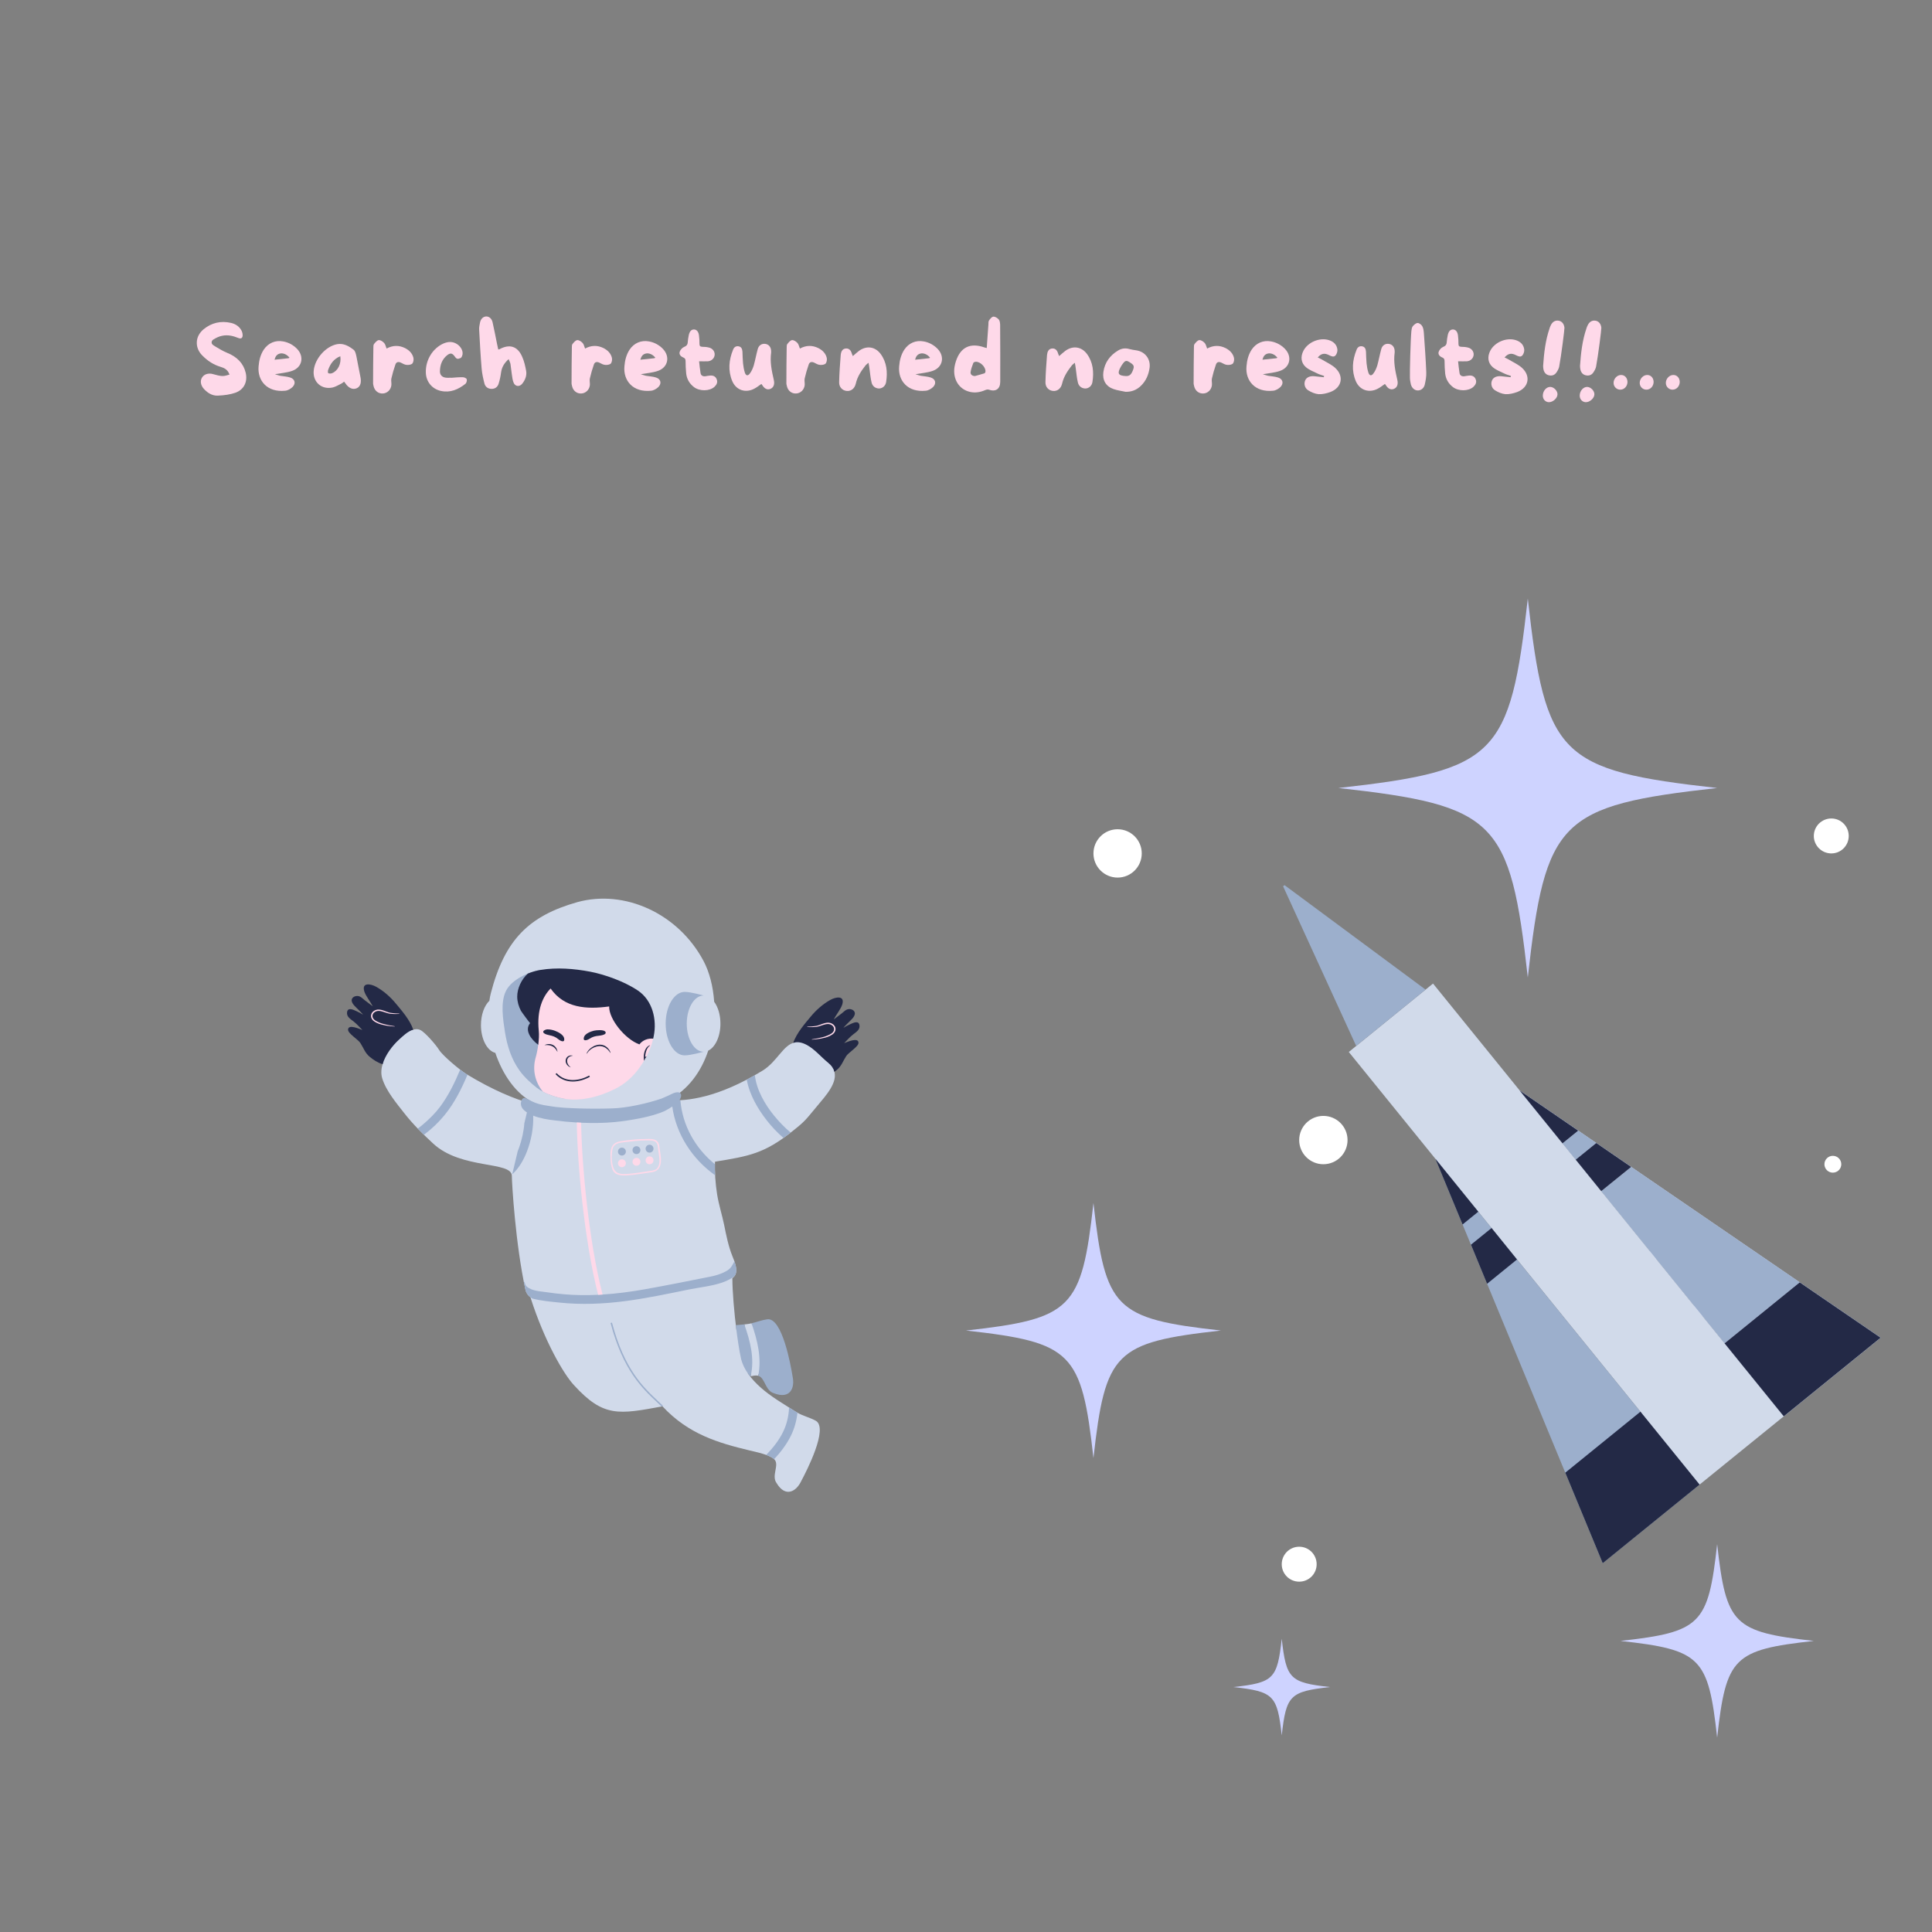 <svg xmlns="http://www.w3.org/2000/svg" width="750" viewBox="0 0 750 750" height="750" version="1.0"><rect x="0" y="0" width="750" height="750" fill="#808080" stroke="none"/><defs><clipPath id="a"><path d="M 135 348 L 333.828 348 L 333.828 580 L 135 580 Z M 135 348"/></clipPath><clipPath id="b"><path d="M 134.328 382 L 161 382 L 161 414 L 134.328 414 Z M 134.328 382"/></clipPath><clipPath id="c"><path d="M 307.652 387.078 L 333.676 387.078 L 333.676 416.09 L 307.652 416.09 Z M 307.652 387.078"/></clipPath></defs><g fill="#FED9E9"><g><g><path d="M 20.367 -9.156 C 19.492 -12.766 17.059 -15.312 12.957 -16.945 C 11.512 -17.555 10.105 -18.391 8.777 -19.188 L 7.941 -19.719 C 7.41 -20.023 7.145 -20.441 7.145 -20.898 C 7.145 -21.391 7.445 -21.809 7.98 -22.113 C 8.891 -22.645 9.992 -23.215 11.133 -23.441 C 13.602 -24.012 15.883 -23.254 17.402 -22.645 C 18.008 -22.379 18.504 -22.379 18.77 -22.57 C 19.148 -22.836 19.227 -23.406 19.188 -23.859 C 19.148 -24.508 18.961 -25.191 18.617 -25.723 C 17.781 -27.129 16.453 -28.039 14.703 -28.457 C 10.754 -29.371 7.145 -28.535 4.027 -25.988 C 2.434 -24.66 1.48 -22.91 1.406 -21.051 C 1.293 -19.188 2.051 -17.289 3.535 -15.805 C 5.66 -13.641 7.98 -12.195 10.637 -11.398 C 11.93 -11.02 13.262 -10.41 13.906 -8.816 L 14.098 -8.398 L 12.844 -8.055 C 11.324 -7.598 9.918 -7.98 8.551 -8.359 C 8.207 -8.473 7.863 -8.551 7.523 -8.625 C 7.145 -8.738 6.762 -8.777 6.422 -8.777 C 5.09 -8.777 3.988 -8.207 3.383 -7.18 C 2.621 -5.891 2.926 -4.18 4.141 -2.852 C 5.281 -1.598 7.145 -0.113 9.535 -0.227 C 12.195 -0.344 14.438 -0.684 16.301 -1.328 C 19.645 -2.469 21.238 -5.547 20.367 -9.156 Z M 20.367 -9.156" transform="translate(75 153.812)"/></g></g></g><g fill="#FED9E9"><g><g><path d="M 16.375 -18.391 C 14.895 -19.91 13.07 -20.898 10.98 -21.277 C 7.941 -21.848 5.168 -20.633 3.457 -18.086 C 2.164 -16.109 1.633 -13.906 1.445 -11.59 C 0.949 -6.043 4.789 -1.406 11.777 -2.129 C 12.766 -2.203 13.945 -2.887 14.668 -3.609 C 15.996 -5.016 15.539 -6.688 13.715 -7.258 C 12.461 -7.676 11.094 -7.715 9.801 -7.941 C 9.117 -8.094 8.473 -8.32 7.789 -8.551 C 10.145 -8.969 12.426 -9.117 14.477 -9.84 C 18.391 -11.207 19.262 -15.387 16.375 -18.391 Z M 12.996 -14.742 C 11.285 -14.551 9.535 -14.363 7.637 -14.172 C 7.941 -15.312 8.434 -16.188 9.574 -16.527 C 10.867 -16.906 12.461 -16.262 13.449 -14.934 C 13.223 -14.816 13.109 -14.742 12.996 -14.742 Z M 12.996 -14.742" transform="translate(98.936 153.812)"/></g></g></g><g fill="#FED9E9"><g><g><path d="M 19.531 -7.598 C 18.961 -10.219 18.543 -12.918 17.973 -15.578 C 17.781 -16.414 17.555 -17.516 16.945 -18.008 C 15.121 -19.414 13.109 -20.633 10.562 -20.215 C 6.117 -19.414 1.785 -14.551 1.406 -9.801 C 1.062 -5.434 4.559 -2.395 8.891 -3.418 C 10.031 -3.723 11.094 -4.371 12.16 -4.902 C 12.539 -5.09 12.844 -5.395 13.223 -5.66 C 13.414 -5.395 13.562 -5.242 13.68 -5.055 C 14.934 -3.152 16.566 -2.434 18.086 -3.078 C 19.566 -3.723 20.023 -5.32 19.531 -7.598 Z M 8.512 -8.93 C 8.094 -8.777 7.484 -8.738 7.105 -8.93 C 6.879 -9.043 6.879 -9.84 7.027 -10.219 C 7.863 -12.578 9.195 -14.477 11.742 -15.539 C 12.195 -12.613 10.828 -9.84 8.512 -8.93 Z M 8.512 -8.93" transform="translate(120.364 153.812)"/></g></g></g><g fill="#FED9E9"><g><g><path d="M 17.023 -15.086 C 16.566 -16.719 15.387 -17.859 13.867 -18.656 C 11.438 -19.871 9.043 -19.797 6.648 -18.504 C 6.309 -19.301 6.191 -20.137 5.699 -20.668 C 5.168 -21.238 4.293 -21.848 3.609 -21.77 C 2.965 -21.734 2.281 -20.898 1.785 -20.289 C 1.52 -19.984 1.52 -19.379 1.52 -18.922 C 1.445 -14.398 1.406 -9.84 1.406 -5.32 C 1.367 -4.863 1.48 -4.371 1.598 -3.914 C 2.016 -2.09 3.457 -0.949 5.242 -1.062 C 6.953 -1.18 8.32 -2.508 8.512 -4.332 C 8.586 -5.207 8.32 -6.117 8.512 -6.914 C 8.93 -8.738 9.461 -10.562 10.07 -12.309 C 10.41 -13.297 11.207 -13.488 12.195 -13.031 C 12.918 -12.652 13.68 -12.195 14.477 -12.16 C 15.199 -12.082 16.262 -12.234 16.68 -12.727 C 17.098 -13.262 17.25 -14.363 17.023 -15.086 Z M 17.023 -15.086" transform="translate(143.425 153.812)"/></g></g></g><g fill="#FED9E9"><g><g><path d="M 11.246 -7.18 C 10.488 -7.18 9.766 -7.105 9.043 -7.219 C 7.676 -7.41 6.84 -8.32 6.879 -9.688 C 6.914 -12.16 7.715 -14.363 9.727 -15.957 C 11.172 -17.059 11.855 -16.566 12.879 -15.086 C 13.145 -14.703 13.715 -14.324 14.324 -14.629 C 14.668 -14.816 15.047 -14.59 15.465 -15.578 C 16.188 -17.211 15.086 -19.262 13.488 -20.25 C 11.816 -21.316 10.07 -21.238 8.281 -20.48 C 4.066 -18.617 1.254 -14.059 1.406 -9.195 C 1.48 -5.66 3.801 -2.812 7.258 -2.051 C 10.906 -1.254 13.98 -2.621 16.754 -4.789 C 17.172 -5.129 17.441 -6.043 17.289 -6.574 C 17.172 -6.992 16.301 -7.371 15.77 -7.371 C 14.25 -7.41 12.727 -7.258 11.246 -7.145 C 11.246 -7.18 11.246 -7.18 11.246 -7.18 Z M 11.246 -7.18" transform="translate(163.903 153.812)"/></g></g></g><g fill="#FED9E9"><g><g><path d="M 19.645 -9.801 C 19.301 -11.664 18.883 -13.602 18.086 -15.352 C 16.301 -19.453 13.184 -20.367 9.27 -18.238 C 9.195 -18.199 9.117 -18.199 8.816 -18.125 C 8.664 -18.883 8.512 -19.531 8.359 -20.215 C 7.789 -23.023 7.258 -25.875 6.609 -28.688 C 6.27 -30.168 5.281 -30.965 4.141 -30.965 C 2.965 -30.93 1.977 -30.016 1.711 -28.496 C 1.52 -27.586 1.328 -26.598 1.406 -25.684 C 1.672 -20.746 1.938 -15.77 2.355 -10.828 C 2.508 -8.852 2.965 -6.84 3.457 -4.902 C 3.801 -3.648 4.789 -2.887 6.156 -2.852 C 7.598 -2.812 8.586 -3.609 8.969 -4.902 C 9.422 -6.344 9.727 -7.828 9.918 -9.309 C 10.219 -11.324 11.172 -12.918 12.844 -14.398 C 13.145 -13.602 13.488 -13.031 13.562 -12.461 C 13.793 -11.094 13.867 -9.688 14.098 -8.359 C 14.25 -7.332 14.363 -6.27 14.742 -5.32 C 15.352 -3.723 17.059 -3.535 18.125 -4.863 C 19.262 -6.309 19.949 -7.98 19.645 -9.801 Z M 19.645 -9.801" transform="translate(184.61 153.812)"/></g></g></g><g fill="#FED9E9"><g><g><path d="M 17.023 -15.086 C 16.566 -16.719 15.387 -17.859 13.867 -18.656 C 11.438 -19.871 9.043 -19.797 6.648 -18.504 C 6.309 -19.301 6.191 -20.137 5.699 -20.668 C 5.168 -21.238 4.293 -21.848 3.609 -21.77 C 2.965 -21.734 2.281 -20.898 1.785 -20.289 C 1.52 -19.984 1.52 -19.379 1.52 -18.922 C 1.445 -14.398 1.406 -9.84 1.406 -5.32 C 1.367 -4.863 1.48 -4.371 1.598 -3.914 C 2.016 -2.09 3.457 -0.949 5.242 -1.062 C 6.953 -1.18 8.32 -2.508 8.512 -4.332 C 8.586 -5.207 8.32 -6.117 8.512 -6.914 C 8.93 -8.738 9.461 -10.562 10.07 -12.309 C 10.41 -13.297 11.207 -13.488 12.195 -13.031 C 12.918 -12.652 13.68 -12.195 14.477 -12.16 C 15.199 -12.082 16.262 -12.234 16.68 -12.727 C 17.098 -13.262 17.25 -14.363 17.023 -15.086 Z M 17.023 -15.086" transform="translate(220.475 153.812)"/></g></g></g><g fill="#FED9E9"><g><g><path d="M 16.375 -18.391 C 14.895 -19.91 13.07 -20.898 10.98 -21.277 C 7.941 -21.848 5.168 -20.633 3.457 -18.086 C 2.164 -16.109 1.633 -13.906 1.445 -11.59 C 0.949 -6.043 4.789 -1.406 11.777 -2.129 C 12.766 -2.203 13.945 -2.887 14.668 -3.609 C 15.996 -5.016 15.539 -6.688 13.715 -7.258 C 12.461 -7.676 11.094 -7.715 9.801 -7.941 C 9.117 -8.094 8.473 -8.32 7.789 -8.551 C 10.145 -8.969 12.426 -9.117 14.477 -9.84 C 18.391 -11.207 19.262 -15.387 16.375 -18.391 Z M 12.996 -14.742 C 11.285 -14.551 9.535 -14.363 7.637 -14.172 C 7.941 -15.312 8.434 -16.188 9.574 -16.527 C 10.867 -16.906 12.461 -16.262 13.449 -14.934 C 13.223 -14.816 13.109 -14.742 12.996 -14.742 Z M 12.996 -14.742" transform="translate(240.953 153.812)"/></g></g></g><g fill="#FED9E9"><g><g><path d="M 15.844 -6.574 C 15.387 -7.75 14.398 -8.133 13.223 -8.016 C 12.613 -7.98 12.008 -7.828 11.438 -7.75 C 10.488 -7.637 9.727 -8.016 9.574 -8.969 C 9.309 -10.488 9.195 -12.008 9.004 -13.562 C 10.371 -13.562 11.438 -13.488 12.461 -13.562 C 13.867 -13.68 14.934 -14.742 15.047 -16.035 C 15.16 -17.324 14.285 -18.543 12.879 -18.883 C 12.008 -19.113 11.094 -19.188 10.219 -19.188 C 9.422 -19.227 9.156 -19.531 9.156 -20.328 C 9.156 -21.391 9.117 -22.492 8.969 -23.559 C 8.777 -25.113 8.055 -25.875 7.027 -25.914 C 5.965 -25.914 5.281 -25.152 4.977 -23.594 C 4.824 -22.723 4.637 -21.809 4.598 -20.934 C 4.52 -19.91 4.066 -19.492 3.152 -19.113 C 2.434 -18.809 1.711 -17.973 1.48 -17.25 C 1.141 -16.223 1.898 -15.426 2.852 -15.047 C 3.609 -14.742 3.762 -14.285 3.762 -13.562 C 3.762 -12.008 3.836 -10.449 3.988 -8.891 C 4.219 -6.688 5.242 -4.902 7.027 -3.535 C 9.234 -1.863 13.109 -1.898 15.008 -3.684 C 15.844 -4.484 16.301 -5.434 15.844 -6.574 Z M 15.844 -6.574" transform="translate(262.381 153.812)"/></g></g></g><g fill="#FED9E9"><g><g><path d="M 18.617 -6.383 C 17.82 -9.84 17.098 -13.297 17.59 -16.871 C 17.629 -17.137 17.59 -17.402 17.59 -17.668 C 17.516 -19.148 16.605 -20.176 15.273 -20.328 C 13.906 -20.48 12.766 -19.719 12.387 -18.277 C 11.816 -16.188 11.438 -14.059 10.867 -12.008 C 10.523 -10.906 10.07 -9.801 9.383 -8.891 C 8.586 -7.75 7.789 -7.902 7.371 -9.234 C 7.027 -10.371 6.801 -11.551 6.688 -12.766 C 6.535 -14.25 6.535 -15.77 6.461 -17.289 C 6.383 -18.312 6.078 -19.188 4.938 -19.379 C 3.875 -19.566 3.152 -18.961 2.812 -18.047 C 1.18 -14.02 0.797 -9.918 2.508 -5.852 C 4.027 -2.316 7.676 -1.141 11.055 -2.926 C 12.008 -3.418 12.844 -4.102 13.793 -4.75 C 13.906 -4.637 13.945 -4.598 14.02 -4.52 C 14.969 -2.887 16.07 -2.355 17.324 -2.852 C 18.578 -3.383 19.035 -4.672 18.617 -6.383 Z M 18.617 -6.383" transform="translate(281.758 153.812)"/></g></g></g><g fill="#FED9E9"><g><g><path d="M 17.023 -15.086 C 16.566 -16.719 15.387 -17.859 13.867 -18.656 C 11.438 -19.871 9.043 -19.797 6.648 -18.504 C 6.309 -19.301 6.191 -20.137 5.699 -20.668 C 5.168 -21.238 4.293 -21.848 3.609 -21.77 C 2.965 -21.734 2.281 -20.898 1.785 -20.289 C 1.52 -19.984 1.52 -19.379 1.52 -18.922 C 1.445 -14.398 1.406 -9.84 1.406 -5.32 C 1.367 -4.863 1.48 -4.371 1.598 -3.914 C 2.016 -2.09 3.457 -0.949 5.242 -1.062 C 6.953 -1.18 8.32 -2.508 8.512 -4.332 C 8.586 -5.207 8.32 -6.117 8.512 -6.914 C 8.93 -8.738 9.461 -10.562 10.07 -12.309 C 10.41 -13.297 11.207 -13.488 12.195 -13.031 C 12.918 -12.652 13.68 -12.195 14.477 -12.16 C 15.199 -12.082 16.262 -12.234 16.68 -12.727 C 17.098 -13.262 17.25 -14.363 17.023 -15.086 Z M 17.023 -15.086" transform="translate(303.87 153.812)"/></g></g></g><g fill="#FED9E9"><g><g><path d="M 17.516 -16.414 C 15.387 -19.262 12.082 -19.719 9.195 -17.668 C 8.359 -17.059 7.598 -16.336 6.727 -15.578 C 6.574 -15.883 6.496 -16.07 6.422 -16.301 C 6.078 -17.477 5.547 -18.578 4.102 -18.543 C 2.582 -18.465 2.129 -17.211 2.016 -15.996 C 1.746 -12.5 1.48 -9.004 1.406 -5.508 C 1.328 -3.57 2.621 -2.242 4.293 -2.051 C 5.965 -1.863 7.41 -2.926 7.863 -4.863 C 8.473 -7.562 9.953 -9.801 11.625 -11.93 C 11.891 -12.273 12.273 -12.5 12.805 -12.996 C 12.996 -12.008 13.109 -11.359 13.184 -10.676 C 13.449 -8.891 13.562 -7.027 14.02 -5.242 C 14.398 -3.723 15.691 -2.965 17.023 -3 C 18.238 -3.078 19.414 -3.988 19.645 -5.508 C 20.25 -9.383 19.91 -13.145 17.516 -16.414 Z M 17.516 -16.414" transform="translate(324.348 153.812)"/></g></g></g><g fill="#FED9E9"><g><g><path d="M 16.375 -18.391 C 14.895 -19.91 13.07 -20.898 10.98 -21.277 C 7.941 -21.848 5.168 -20.633 3.457 -18.086 C 2.164 -16.109 1.633 -13.906 1.445 -11.59 C 0.949 -6.043 4.789 -1.406 11.777 -2.129 C 12.766 -2.203 13.945 -2.887 14.668 -3.609 C 15.996 -5.016 15.539 -6.688 13.715 -7.258 C 12.461 -7.676 11.094 -7.715 9.801 -7.941 C 9.117 -8.094 8.473 -8.32 7.789 -8.551 C 10.145 -8.969 12.426 -9.117 14.477 -9.84 C 18.391 -11.207 19.262 -15.387 16.375 -18.391 Z M 12.996 -14.742 C 11.285 -14.551 9.535 -14.363 7.637 -14.172 C 7.941 -15.312 8.434 -16.188 9.574 -16.527 C 10.867 -16.906 12.461 -16.262 13.449 -14.934 C 13.223 -14.816 13.109 -14.742 12.996 -14.742 Z M 12.996 -14.742" transform="translate(347.6 153.812)"/></g></g></g><g fill="#FED9E9"><g><g><path d="M 19.227 -27.699 C 19.188 -28.422 19.113 -29.293 18.695 -29.789 C 18.199 -30.359 17.324 -30.93 16.605 -30.891 C 15.996 -30.852 15.352 -30.055 14.934 -29.445 C 14.629 -29.027 14.703 -28.383 14.668 -27.812 C 14.438 -24.812 14.25 -21.809 14.02 -18.695 C 13.641 -18.809 13.336 -18.883 13.07 -18.961 C 7.637 -20.859 3.836 -19.035 2.051 -13.562 C 1.824 -12.844 1.633 -12.121 1.52 -11.398 C 0.762 -6.648 3.266 -2.621 7.562 -1.672 C 9.574 -1.215 11.512 -1.559 13.375 -2.355 C 13.832 -2.547 14.398 -2.699 14.816 -2.547 C 17.441 -1.633 19.227 -2.734 19.262 -5.547 C 19.301 -12.918 19.262 -20.328 19.227 -27.699 Z M 13.145 -8.891 C 11.93 -8.512 10.676 -8.168 9.422 -7.828 C 8.398 -7.863 7.676 -8.398 7.75 -9.309 C 7.902 -10.523 8.359 -11.742 8.816 -12.918 C 8.891 -13.184 9.461 -13.375 9.801 -13.375 C 11.512 -13.449 13.641 -11.324 13.527 -9.613 C 13.527 -9.348 13.336 -8.969 13.145 -8.891 Z M 13.145 -8.891" transform="translate(369.028 153.812)"/></g></g></g><g fill="#FED9E9"><g><g><path d="M 17.516 -16.414 C 15.387 -19.262 12.082 -19.719 9.195 -17.668 C 8.359 -17.059 7.598 -16.336 6.727 -15.578 C 6.574 -15.883 6.496 -16.07 6.422 -16.301 C 6.078 -17.477 5.547 -18.578 4.102 -18.543 C 2.582 -18.465 2.129 -17.211 2.016 -15.996 C 1.746 -12.5 1.48 -9.004 1.406 -5.508 C 1.328 -3.57 2.621 -2.242 4.293 -2.051 C 5.965 -1.863 7.41 -2.926 7.863 -4.863 C 8.473 -7.562 9.953 -9.801 11.625 -11.93 C 11.891 -12.273 12.273 -12.5 12.805 -12.996 C 12.996 -12.008 13.109 -11.359 13.184 -10.676 C 13.449 -8.891 13.562 -7.027 14.02 -5.242 C 14.398 -3.723 15.691 -2.965 17.023 -3 C 18.238 -3.078 19.414 -3.988 19.645 -5.508 C 20.25 -9.383 19.91 -13.145 17.516 -16.414 Z M 17.516 -16.414" transform="translate(404.437 153.812)"/></g></g></g><g fill="#FED9E9"><g><g><path d="M 13.375 -17.82 C 12.5 -17.934 11.625 -18.086 10.754 -18.312 C 9.195 -18.77 7.715 -18.578 6.344 -17.742 C 3.191 -15.844 1.18 -13.109 0.645 -9.422 C 0.191 -6.27 1.598 -3.801 4.598 -2.773 C 6.117 -2.242 7.715 -2.051 9.27 -1.711 C 11.625 -1.672 13.562 -2.434 15.199 -4.027 C 17.172 -5.926 18.199 -8.32 18.578 -11.02 C 19.035 -14.438 16.832 -17.324 13.375 -17.82 Z M 12.273 -10.523 C 11.551 -8.434 10.828 -7.75 9.348 -7.828 C 6.383 -7.98 5.926 -8.816 7.41 -11.438 C 7.523 -11.625 7.637 -11.816 7.75 -12.008 C 9.195 -14.133 9.5 -14.133 11.59 -12.691 C 12.426 -12.082 12.613 -11.473 12.273 -10.523 Z M 12.273 -10.523" transform="translate(427.689 153.812)"/></g></g></g><g fill="#FED9E9"><g><g><path d="M 17.023 -15.086 C 16.566 -16.719 15.387 -17.859 13.867 -18.656 C 11.438 -19.871 9.043 -19.797 6.648 -18.504 C 6.309 -19.301 6.191 -20.137 5.699 -20.668 C 5.168 -21.238 4.293 -21.848 3.609 -21.77 C 2.965 -21.734 2.281 -20.898 1.785 -20.289 C 1.52 -19.984 1.52 -19.379 1.52 -18.922 C 1.445 -14.398 1.406 -9.84 1.406 -5.32 C 1.367 -4.863 1.48 -4.371 1.598 -3.914 C 2.016 -2.09 3.457 -0.949 5.242 -1.062 C 6.953 -1.18 8.32 -2.508 8.512 -4.332 C 8.586 -5.207 8.32 -6.117 8.512 -6.914 C 8.93 -8.738 9.461 -10.562 10.07 -12.309 C 10.41 -13.297 11.207 -13.488 12.195 -13.031 C 12.918 -12.652 13.68 -12.195 14.477 -12.16 C 15.199 -12.082 16.262 -12.234 16.68 -12.727 C 17.098 -13.262 17.25 -14.363 17.023 -15.086 Z M 17.023 -15.086" transform="translate(461.959 153.812)"/></g></g></g><g fill="#FED9E9"><g><g><path d="M 16.375 -18.391 C 14.895 -19.91 13.07 -20.898 10.98 -21.277 C 7.941 -21.848 5.168 -20.633 3.457 -18.086 C 2.164 -16.109 1.633 -13.906 1.445 -11.59 C 0.949 -6.043 4.789 -1.406 11.777 -2.129 C 12.766 -2.203 13.945 -2.887 14.668 -3.609 C 15.996 -5.016 15.539 -6.688 13.715 -7.258 C 12.461 -7.676 11.094 -7.715 9.801 -7.941 C 9.117 -8.094 8.473 -8.32 7.789 -8.551 C 10.145 -8.969 12.426 -9.117 14.477 -9.84 C 18.391 -11.207 19.262 -15.387 16.375 -18.391 Z M 12.996 -14.742 C 11.285 -14.551 9.535 -14.363 7.637 -14.172 C 7.941 -15.312 8.434 -16.188 9.574 -16.527 C 10.867 -16.906 12.461 -16.262 13.449 -14.934 C 13.223 -14.816 13.109 -14.742 12.996 -14.742 Z M 12.996 -14.742" transform="translate(482.437 153.812)"/></g></g></g><g fill="#FED9E9"><g><g><path d="M 14.477 -10.98 C 13.031 -12.309 11.094 -13.145 9.348 -14.211 C 8.852 -14.516 8.32 -14.703 7.676 -15.047 C 9.043 -16.641 10.371 -16.871 12.195 -15.883 C 13.031 -15.465 13.945 -15.086 14.59 -15.844 C 15.086 -16.414 15.387 -17.402 15.312 -18.125 C 15.086 -20.023 13.832 -21.203 12.043 -21.77 C 8.434 -22.91 3.875 -21.012 2.129 -17.668 C 0.949 -15.387 1.141 -12.957 3.078 -11.285 C 4.332 -10.219 5.926 -9.613 7.41 -8.891 C 8.281 -8.434 9.234 -8.207 10.145 -7.863 C 10.105 -7.715 10.07 -7.562 10.031 -7.371 C 8.816 -7.484 7.637 -7.598 6.461 -7.75 C 4.711 -7.941 3.344 -7.371 2.812 -6.156 C 2.242 -4.863 2.582 -3.152 3.988 -2.281 C 5.207 -1.52 6.648 -0.91 8.016 -0.797 C 9.535 -0.723 11.133 -1.102 12.578 -1.633 C 17.023 -3.305 17.973 -7.75 14.477 -10.98 Z M 14.477 -10.98" transform="translate(503.865 153.812)"/></g></g></g><g fill="#FED9E9"><g><g><path d="M 18.617 -6.383 C 17.82 -9.84 17.098 -13.297 17.59 -16.871 C 17.629 -17.137 17.59 -17.402 17.59 -17.668 C 17.516 -19.148 16.605 -20.176 15.273 -20.328 C 13.906 -20.48 12.766 -19.719 12.387 -18.277 C 11.816 -16.188 11.438 -14.059 10.867 -12.008 C 10.523 -10.906 10.07 -9.801 9.383 -8.891 C 8.586 -7.75 7.789 -7.902 7.371 -9.234 C 7.027 -10.371 6.801 -11.551 6.688 -12.766 C 6.535 -14.25 6.535 -15.77 6.461 -17.289 C 6.383 -18.312 6.078 -19.188 4.938 -19.379 C 3.875 -19.566 3.152 -18.961 2.812 -18.047 C 1.18 -14.02 0.797 -9.918 2.508 -5.852 C 4.027 -2.316 7.676 -1.141 11.055 -2.926 C 12.008 -3.418 12.844 -4.102 13.793 -4.75 C 13.906 -4.637 13.945 -4.598 14.02 -4.52 C 14.969 -2.887 16.07 -2.355 17.324 -2.852 C 18.578 -3.383 19.035 -4.672 18.617 -6.383 Z M 18.617 -6.383" transform="translate(523.811 153.812)"/></g></g></g><g fill="#FED9E9"><g><g><path d="M 6.84 -24.242 C 6.762 -25.23 6.688 -26.293 6.23 -27.129 C 5.926 -27.738 5.055 -28.422 4.406 -28.422 C 3.762 -28.422 3 -27.738 2.508 -27.168 C 2.164 -26.711 2.051 -25.988 1.977 -25.344 C 1.633 -21.582 1.328 -9.574 1.406 -7.371 C 1.406 -6.422 1.559 -5.473 1.785 -4.559 C 2.203 -3.117 3.23 -2.281 4.406 -2.242 C 5.586 -2.203 6.762 -2.965 7.145 -4.406 C 7.523 -6.043 7.828 -7.715 7.75 -9.383 C 7.562 -14.324 7.18 -19.301 6.84 -24.242 Z M 6.84 -24.242" transform="translate(545.923 153.812)"/></g></g></g><g fill="#FED9E9"><g><g><path d="M 15.844 -6.574 C 15.387 -7.75 14.398 -8.133 13.223 -8.016 C 12.613 -7.98 12.008 -7.828 11.438 -7.75 C 10.488 -7.637 9.727 -8.016 9.574 -8.969 C 9.309 -10.488 9.195 -12.008 9.004 -13.562 C 10.371 -13.562 11.438 -13.488 12.461 -13.562 C 13.867 -13.68 14.934 -14.742 15.047 -16.035 C 15.16 -17.324 14.285 -18.543 12.879 -18.883 C 12.008 -19.113 11.094 -19.188 10.219 -19.188 C 9.422 -19.227 9.156 -19.531 9.156 -20.328 C 9.156 -21.391 9.117 -22.492 8.969 -23.559 C 8.777 -25.113 8.055 -25.875 7.027 -25.914 C 5.965 -25.914 5.281 -25.152 4.977 -23.594 C 4.824 -22.723 4.637 -21.809 4.598 -20.934 C 4.52 -19.91 4.066 -19.492 3.152 -19.113 C 2.434 -18.809 1.711 -17.973 1.48 -17.25 C 1.141 -16.223 1.898 -15.426 2.852 -15.047 C 3.609 -14.742 3.762 -14.285 3.762 -13.562 C 3.762 -12.008 3.836 -10.449 3.988 -8.891 C 4.219 -6.688 5.242 -4.902 7.027 -3.535 C 9.234 -1.863 13.109 -1.898 15.008 -3.684 C 15.844 -4.484 16.301 -5.434 15.844 -6.574 Z M 15.844 -6.574" transform="translate(557.017 153.812)"/></g></g></g><g fill="#FED9E9"><g><g><path d="M 14.477 -10.98 C 13.031 -12.309 11.094 -13.145 9.348 -14.211 C 8.852 -14.516 8.32 -14.703 7.676 -15.047 C 9.043 -16.641 10.371 -16.871 12.195 -15.883 C 13.031 -15.465 13.945 -15.086 14.59 -15.844 C 15.086 -16.414 15.387 -17.402 15.312 -18.125 C 15.086 -20.023 13.832 -21.203 12.043 -21.77 C 8.434 -22.91 3.875 -21.012 2.129 -17.668 C 0.949 -15.387 1.141 -12.957 3.078 -11.285 C 4.332 -10.219 5.926 -9.613 7.41 -8.891 C 8.281 -8.434 9.234 -8.207 10.145 -7.863 C 10.105 -7.715 10.07 -7.562 10.031 -7.371 C 8.816 -7.484 7.637 -7.598 6.461 -7.75 C 4.711 -7.941 3.344 -7.371 2.812 -6.156 C 2.242 -4.863 2.582 -3.152 3.988 -2.281 C 5.207 -1.52 6.648 -0.91 8.016 -0.797 C 9.535 -0.723 11.133 -1.102 12.578 -1.633 C 17.023 -3.305 17.973 -7.75 14.477 -10.98 Z M 14.477 -10.98" transform="translate(576.394 153.812)"/></g></g></g><g fill="#FED9E9"><g><g><path d="M 10.98 -26.559 C 10.828 -28.117 9.953 -29.141 8.664 -29.332 C 7.371 -29.523 6.27 -28.875 5.625 -27.434 C 5.434 -27.09 5.32 -26.711 5.207 -26.367 C 3.57 -21.621 3.039 -16.68 2.699 -11.742 C 2.699 -11.207 2.773 -10.676 2.887 -10.184 C 3.191 -9.082 3.914 -8.281 5.09 -8.094 C 6.27 -7.863 7.258 -8.281 7.902 -9.27 C 8.359 -9.953 8.777 -10.715 8.93 -11.473 C 9.766 -15.883 11.02 -25.988 10.98 -26.559 Z M 5.547 -3.609 C 4.027 -3.684 2.621 -2.129 2.582 -0.305 C 2.547 1.141 3.535 2.242 4.863 2.316 C 6.461 2.395 8.281 0.762 8.281 -0.762 C 8.281 -2.09 6.914 -3.535 5.547 -3.609 Z M 5.547 -3.609" transform="translate(596.34 153.812)"/></g></g></g><g fill="#FED9E9"><g><g><path d="M 10.98 -26.559 C 10.828 -28.117 9.953 -29.141 8.664 -29.332 C 7.371 -29.523 6.27 -28.875 5.625 -27.434 C 5.434 -27.09 5.32 -26.711 5.207 -26.367 C 3.57 -21.621 3.039 -16.68 2.699 -11.742 C 2.699 -11.207 2.773 -10.676 2.887 -10.184 C 3.191 -9.082 3.914 -8.281 5.09 -8.094 C 6.27 -7.863 7.258 -8.281 7.902 -9.27 C 8.359 -9.953 8.777 -10.715 8.93 -11.473 C 9.766 -15.883 11.02 -25.988 10.98 -26.559 Z M 5.547 -3.609 C 4.027 -3.684 2.621 -2.129 2.582 -0.305 C 2.547 1.141 3.535 2.242 4.863 2.316 C 6.461 2.395 8.281 0.762 8.281 -0.762 C 8.281 -2.09 6.914 -3.535 5.547 -3.609 Z M 5.547 -3.609" transform="translate(610.663 153.812)"/></g></g></g><g fill="#FED9E9"><g><g><path d="M 4.332 -8.246 C 2.812 -8.281 1.406 -6.801 1.406 -5.207 C 1.367 -3.723 2.621 -2.469 4.102 -2.547 C 5.625 -2.582 6.801 -3.953 6.801 -5.586 C 6.762 -7.105 5.738 -8.246 4.332 -8.246 Z M 4.332 -8.246" transform="translate(624.987 153.812)"/></g></g></g><g fill="#FED9E9"><g><g><path d="M 4.332 -8.246 C 2.812 -8.281 1.406 -6.801 1.406 -5.207 C 1.367 -3.723 2.621 -2.469 4.102 -2.547 C 5.625 -2.582 6.801 -3.953 6.801 -5.586 C 6.762 -7.105 5.738 -8.246 4.332 -8.246 Z M 4.332 -8.246" transform="translate(635.131 153.812)"/></g></g></g><g fill="#FED9E9"><g><g><path d="M 4.332 -8.246 C 2.812 -8.281 1.406 -6.801 1.406 -5.207 C 1.367 -3.723 2.621 -2.469 4.102 -2.547 C 5.625 -2.582 6.801 -3.953 6.801 -5.586 C 6.762 -7.105 5.738 -8.246 4.332 -8.246 Z M 4.332 -8.246" transform="translate(645.275 153.812)"/></g></g></g><path fill="#CED3FF" d="M 473.953 516.512 C 432.793 521.109 429.07 524.832 424.477 566.016 C 419.883 524.832 416.16 521.109 375 516.512 C 416.16 511.918 419.883 508.191 424.477 467.012 C 429.07 508.191 432.793 511.918 473.953 516.512"/><path fill="#CED3FF" d="M 666.598 305.902 C 605.441 312.723 599.91 318.277 593.09 379.445 C 586.273 318.277 580.742 312.723 519.582 305.902 C 580.742 299.078 586.273 293.547 593.09 232.355 C 599.91 293.547 605.441 299.078 666.598 305.902"/><path fill="#CED3FF" d="M 672.793 509.359 C 646.727 512.27 644.355 514.621 641.465 540.703 C 638.535 514.621 636.188 512.27 610.117 509.359 C 636.188 506.445 638.535 504.098 641.465 477.992 C 644.355 504.098 646.727 506.445 672.793 509.359"/><path fill="#CED3FF" d="M 704.121 637.004 C 672.898 640.477 670.094 643.305 666.598 674.547 C 663.129 643.305 660.301 640.477 629.078 637.004 C 660.301 633.508 663.129 630.68 666.598 599.438 C 670.094 630.68 672.898 633.508 704.121 637.004"/><path fill="#CED3FF" d="M 516.34 654.91 C 500.727 656.656 499.316 658.07 497.57 673.691 C 495.844 658.07 494.43 656.656 478.816 654.91 C 494.43 653.184 495.844 651.77 497.57 636.148 C 499.316 651.77 500.727 653.184 516.34 654.91"/><path fill="#FFF" d="M 523.117 442.57 C 523.117 447.75 518.918 451.953 513.723 451.953 C 508.543 451.953 504.344 447.75 504.344 442.57 C 504.344 437.395 508.547 433.191 513.723 433.191 C 518.918 433.191 523.117 437.395 523.117 442.57"/><path fill="#FFF" d="M 443.227 331.297 C 443.227 336.477 439.027 340.676 433.852 340.676 C 428.676 340.676 424.477 336.477 424.477 331.297 C 424.477 326.117 428.676 321.914 433.852 321.914 C 439.027 321.914 443.227 326.117 443.227 331.297"/><path fill="#FFF" d="M 714.785 451.953 C 714.785 453.762 713.312 455.219 711.504 455.219 C 709.715 455.219 708.238 453.762 708.238 451.953 C 708.238 450.145 709.715 448.688 711.504 448.688 C 713.312 448.688 714.785 450.145 714.785 451.953"/><path fill="#FFF" d="M 717.676 324.516 C 717.676 328.258 714.664 331.297 710.922 331.297 C 707.18 331.297 704.121 328.258 704.121 324.516 C 704.121 320.773 707.18 317.734 710.922 317.734 C 714.664 317.734 717.676 320.773 717.676 324.516"/><path fill="#FFF" d="M 511.121 607.238 C 511.121 610.984 508.086 614 504.344 614 C 500.605 614 497.57 610.984 497.57 607.238 C 497.57 603.473 500.605 600.438 504.344 600.438 C 508.086 600.438 511.121 603.473 511.121 607.238"/><path fill="#D1DAEA" d="M 692.461 549.812 L 659.762 576.332 L 523.598 408.379 L 556.297 381.816 L 692.461 549.812"/><path fill="#9CAFCC" d="M 659.762 576.332 L 622.176 606.824 L 557.23 449.871 Z M 659.762 576.332"/><path fill="#D1DAEA" d="M 692.461 549.812 L 730.047 519.301 L 589.93 423.332 Z M 692.461 549.812"/><path fill="#9CAFCC" d="M 692.461 549.812 L 730.047 519.301 L 589.93 423.332 Z M 692.461 549.812"/><path fill="#232946" d="M 607.645 571.691 L 622.176 606.824 L 659.762 576.332 L 636.809 548.023 L 607.645 571.691"/><path fill="#232946" d="M 573.863 470.379 L 557.23 449.871 L 567.77 475.332 Z M 573.863 470.379"/><path fill="#232946" d="M 571.035 483.191 L 577.293 498.355 L 588.891 488.934 L 579.02 476.723 L 571.035 483.191"/><path fill="#D1DAEA" d="M 669.488 521.484 L 692.461 549.812 L 730.047 519.301 L 698.656 497.816 L 669.488 521.484"/><path fill="#232946" d="M 669.488 521.484 L 692.461 549.812 L 730.047 519.301 L 698.656 497.816 L 669.488 521.484"/><path fill="#D1DAEA" d="M 612.652 438.91 L 589.934 423.332 L 606.562 443.84 Z M 612.652 438.91"/><path fill="#232946" d="M 612.652 438.91 L 589.934 423.332 L 606.562 443.84 Z M 612.652 438.91"/><path fill="#D1DAEA" d="M 611.695 450.184 L 621.594 462.395 L 633.215 452.992 L 619.68 443.715 L 611.695 450.184"/><path fill="#232946" d="M 611.695 450.184 L 621.594 462.395 L 633.215 452.992 L 619.68 443.715 L 611.695 450.184"/><path fill="#9CAFCC" d="M 498.648 343.609 L 498.629 343.629 L 498.129 344.023 L 498.09 344.047 L 526.465 406.027 L 539.688 395.297 L 540.184 394.898 L 553.406 384.168 L 498.648 343.609"/><g clip-path="url(#a)"><path fill="#D1DAEA" d="M 331.938 404.297 C 330.859 404.297 329.23 404.941 328.355 405.289 C 328.172 405.359 328.016 405.426 327.902 405.465 L 327.312 404.535 C 327.633 404.211 327.938 403.891 328.242 403.57 C 328.996 402.777 329.777 401.957 330.746 401.191 C 330.918 401.059 331.09 400.93 331.262 400.797 C 332.508 399.855 333.266 399.219 333.082 398.055 C 332.992 397.512 332.773 397.402 332.426 397.402 C 331.84 397.402 331.035 397.77 330.445 398.039 L 330.227 398.141 C 329.336 398.539 328.496 398.988 327.73 399.477 L 326.977 398.656 C 327.312 398.211 327.719 397.801 328.109 397.406 C 328.285 397.227 328.461 397.051 328.633 396.871 C 328.82 396.664 329.066 396.434 329.332 396.18 C 330.227 395.336 331.449 394.176 331.277 393.25 C 331.156 392.625 330.379 392.289 329.703 392.289 C 329.652 392.289 329.602 392.289 329.551 392.297 C 328.848 392.352 328.27 392.852 327.656 393.383 C 327.457 393.555 327.258 393.727 327.055 393.883 C 326.039 394.664 325.023 395.438 323.996 396.207 L 323.156 395.5 C 323.5 394.805 324 394.035 324.527 393.223 C 325.301 392.031 326.102 390.797 326.418 389.789 C 326.652 389.027 326.66 388.441 326.438 388.145 C 326.23 387.859 325.785 387.801 325.445 387.801 C 324.641 387.801 323.531 388.137 322.617 388.66 C 319.941 390.129 317.262 392.422 315.062 395.121 L 314.469 395.832 C 312.648 398.008 309.789 401.426 308.602 404.672 C 304.09 405.48 301.723 412.117 296.047 415.602 C 278.742 426.219 266.656 427.504 259.465 427.117 C 267.316 422.953 272.273 415.828 274.934 407.859 C 277.668 406.555 279.672 402.359 279.672 397.375 C 279.672 393.945 278.723 390.891 277.242 388.891 C 276.828 382.832 275.352 377.227 273.074 372.977 C 263.289 354.621 242.492 345.152 224.141 350.203 C 205.297 355.523 195.922 364.828 190.535 385.578 C 190.297 386.508 190.109 387.488 189.969 388.504 C 188.016 390.391 186.703 393.906 186.703 397.938 C 186.703 403.418 189.125 407.945 192.281 408.719 C 195.125 417.094 200.207 424.699 207.258 428.125 L 205.426 428.164 L 203.059 438.121 L 205.426 428.164 C 199.996 426.684 191.484 423.297 180.969 416.906 C 178.719 415.535 171.777 409.777 170.422 407.523 C 169.41 405.84 165.031 400.68 163.125 399.828 C 162.059 399.352 160.957 399.469 159.891 399.895 C 158.781 396.559 155.793 392.988 153.91 390.742 L 153.312 390.027 C 151.121 387.332 148.438 385.039 145.754 383.566 C 144.848 383.047 143.738 382.711 142.934 382.711 C 142.598 382.711 142.152 382.77 141.941 383.055 C 141.723 383.352 141.727 383.938 141.961 384.695 C 142.281 385.707 143.078 386.941 143.852 388.133 C 144.379 388.949 144.875 389.715 145.227 390.41 L 144.379 391.117 C 143.359 390.348 142.34 389.574 141.324 388.793 C 141.121 388.637 140.922 388.465 140.723 388.293 C 140.109 387.766 139.531 387.266 138.828 387.207 C 138.777 387.203 138.727 387.199 138.676 387.199 C 138 387.199 137.219 387.535 137.102 388.16 C 136.926 389.09 138.152 390.25 139.047 391.094 C 139.312 391.344 139.555 391.574 139.75 391.781 C 139.914 391.961 140.094 392.141 140.273 392.32 C 140.664 392.715 141.066 393.121 141.402 393.57 L 140.648 394.387 C 139.887 393.898 139.047 393.449 138.152 393.051 L 137.934 392.953 C 137.344 392.684 136.539 392.316 135.953 392.316 C 135.605 392.316 135.387 392.422 135.297 392.961 C 135.113 394.129 135.867 394.77 137.117 395.711 C 137.289 395.84 137.461 395.969 137.629 396.105 C 138.602 396.867 139.379 397.688 140.137 398.48 C 140.441 398.801 140.746 399.125 141.07 399.445 L 140.477 400.375 C 140.359 400.336 140.203 400.273 140.02 400.199 C 139.145 399.852 137.52 399.207 136.441 399.207 C 135.684 399.207 135.684 399.508 135.684 399.75 C 135.684 400.383 137.125 401.586 138.18 402.461 C 139.121 403.246 140.008 403.988 140.391 404.625 C 140.785 405.234 141.109 405.848 141.426 406.441 C 142.102 407.703 142.734 408.898 143.949 409.871 C 144.777 410.57 146.645 411.988 148.703 412.574 C 148.012 414.578 147.789 416.637 148.359 418.551 C 149.824 423.449 153.953 428.312 157.059 432.285 C 160.352 436.492 164.266 440.332 168.18 443.957 C 179.152 454.098 198.695 450.652 198.695 456.48 L 198.695 456.484 C 198.695 459.055 200.094 482.996 203.969 500.637 C 204.27 501.992 204.977 502.945 205.934 503.637 L 205.926 503.641 C 211.348 520.676 218.832 533.441 222.773 537.668 C 234.305 550.344 240.297 549.043 257.176 545.945 C 267.285 556.801 278.891 560.145 290.93 563.047 C 293.523 563.672 298.566 564.672 300.504 566.438 C 302.805 568.535 299.281 572.812 301.484 575.754 C 304.859 581.387 309.082 579.137 311.051 574.91 C 313.02 571.246 321.742 554.348 316.676 551.531 C 314.359 550.238 311.672 549.688 309.352 548.293 C 307.238 547.023 305.168 545.66 303.078 544.34 C 298.82 541.652 294.625 538.562 291.434 534.629 C 291.02 534.121 290.625 533.594 290.258 533.055 C 290.758 533.148 291.055 533.199 291.055 533.199 L 291.621 533.199 C 291.555 533.555 291.484 533.91 291.402 534.266 C 292.324 534.039 293.184 533.922 293.895 533.984 C 294.051 534 294.203 534.023 294.344 534.066 C 294.387 533.852 294.418 533.641 294.457 533.426 C 295.613 534.047 296.859 535.637 297.484 536.863 C 298.238 538.34 299.016 539.863 300.59 540.305 L 300.645 540.324 C 301.758 540.766 302.773 540.988 303.648 540.988 C 304.832 540.988 305.754 540.586 306.395 539.793 C 307.332 538.625 307.605 536.629 307.121 534.414 C 305.52 524.391 302.223 512.684 298.199 512.684 C 298.102 512.684 298.004 512.691 297.902 512.703 C 296.676 512.883 295.496 513.23 294.246 513.598 C 293.668 513.77 292.488 513.941 291.891 514.098 C 291.922 514.176 291.938 514.258 291.961 514.336 C 291.887 514.125 291.816 513.91 291.742 513.699 C 291.133 513.844 290.512 513.965 289.879 514.031 C 289.562 514.066 289.25 514.098 288.938 514.129 C 289.008 514.328 289.078 514.531 289.148 514.734 C 288.387 514.809 287.031 514.875 286.273 514.941 C 286.352 515.59 286.223 516.246 285.949 516.902 C 285.004 509.578 284.305 501.266 284.305 496.219 L 284.301 496.223 C 284.789 495.832 285.203 495.383 285.461 494.852 C 286.496 492.707 285.062 489.527 284.273 487.523 C 282.742 483.652 281.973 479.766 281.152 475.703 C 280.324 471.617 279.004 467.637 278.363 463.512 C 277.742 459.5 277.395 455.027 277.57 450.965 C 290.945 448.809 296.703 447.723 307.258 439.418 C 312.703 435.137 312.645 434.836 317.098 429.508 C 320.512 425.387 325.488 420.129 323.738 415.512 C 324.016 415.301 324.254 415.109 324.441 414.953 C 325.648 413.988 326.281 412.793 326.953 411.527 C 327.27 410.938 327.598 410.324 327.98 409.73 C 328.375 409.074 329.262 408.336 330.203 407.551 C 331.254 406.676 332.699 405.469 332.699 404.84 C 332.699 404.598 332.699 404.297 331.938 404.297"/></g><path fill="#9CAFCC" d="M 291.402 534.266 C 291.336 534.281 291.262 534.305 291.195 534.324 L 291.188 534.316 C 291.262 534.301 291.336 534.281 291.402 534.266"/><path fill="#9CAFCC" d="M 297.117 537.387 C 296.355 535.906 295.688 534.453 294.344 534.074 L 294.344 534.066 C 295.695 534.441 296.367 535.898 297.117 537.387"/><path fill="#9CAFCC" d="M 178.637 415.238 C 176.527 420.293 174.129 425.223 170.84 429.645 C 168.949 432.184 166.633 434.438 164.227 436.488 C 163.586 437.031 162.898 437.59 162.172 438.117 C 162.953 438.926 163.75 439.723 164.555 440.512 C 164.672 440.426 164.793 440.34 164.91 440.254 C 167.75 438.113 170.352 435.598 172.602 432.848 C 176.438 428.164 179.137 422.758 181.473 417.207 C 181.305 417.105 181.141 417.008 180.969 416.906 C 180.422 416.57 179.594 415.977 178.637 415.238"/><path fill="#9CAFCC" d="M 285.641 514.426 C 286.238 519.48 286.969 524.301 287.699 527.582 C 288.355 530.082 289.609 532.309 291.191 534.32 C 291.262 534.305 291.336 534.281 291.406 534.266 C 293.004 527.445 291.27 520.672 288.938 514.125 C 287.84 514.234 286.742 514.336 285.641 514.426"/><path fill="#9CAFCC" d="M 300.434 540.848 C 306.648 543.301 308.684 538.914 307.676 534.324 C 307.016 530.184 303.668 511.312 297.824 512.145 C 295.762 512.441 293.789 513.215 291.742 513.695 C 294.055 520.328 295.734 527.16 294.344 534.074 C 297.035 534.824 297.02 539.891 300.434 540.848"/><path fill="#9CAFCC" d="M 237.566 513.438 L 237.02 513.582 C 241.883 531.945 249.25 538.867 255.172 544.434 C 255.742 544.969 256.297 545.488 256.836 546.008 C 256.949 545.984 257.059 545.965 257.176 545.945 L 257.371 545.738 C 256.789 545.176 256.184 544.605 255.559 544.02 C 249.691 538.504 242.387 531.641 237.566 513.438"/><path fill="#9CAFCC" d="M 309.352 548.293 C 308.332 547.68 307.324 547.043 306.316 546.406 C 306.176 549.621 305.48 552.77 304.043 555.754 C 302.41 559.148 300.043 562.098 297.441 564.801 C 298.691 565.258 299.801 565.797 300.504 566.438 C 300.508 566.441 300.516 566.449 300.52 566.457 C 303.039 563.738 305.312 560.793 306.969 557.465 C 308.398 554.598 309.234 551.539 309.57 548.41 C 309.496 548.371 309.422 548.336 309.352 548.293"/><path fill="#9CAFCC" d="M 304.148 441.75 C 305.039 441.113 305.965 440.422 306.93 439.672 C 304.484 437.621 302.289 435.285 300.43 433.008 C 296.973 428.766 293.668 423.109 293.043 417.379 C 291.973 417.988 290.922 418.566 289.891 419.109 C 290.93 424.977 294.227 430.586 297.801 435.113 C 299.633 437.438 301.777 439.719 304.148 441.75"/><path fill="#9CAFCC" d="M 285.094 489.641 C 284.887 490.031 284.68 490.418 284.473 490.805 C 283.75 492.164 283.062 492.863 281.676 493.594 C 279.785 494.594 277.816 495.184 275.727 495.598 C 267.25 497.277 258.758 499 250.246 500.512 C 244.836 501.469 239.395 502.191 233.922 502.539 C 233.348 502.578 232.773 502.609 232.195 502.641 C 229.98 502.746 227.762 502.797 225.535 502.766 C 221.156 502.703 216.785 502.312 212.449 501.668 C 209.938 501.293 206.559 501.223 204.539 499.484 C 204.133 499.133 203.922 498.719 203.789 498.211 C 203.695 497.848 203.52 497.582 203.297 497.391 C 203.516 498.488 203.738 499.574 203.969 500.637 C 204.27 501.992 204.977 502.945 205.934 503.637 C 206.16 503.805 206.402 503.953 206.656 504.09 C 206.68 504.094 206.703 504.102 206.727 504.109 C 210.098 504.992 213.742 505.301 217.195 505.66 C 225.586 506.539 234.035 506.199 242.387 505.129 C 250.773 504.051 259.051 502.289 267.328 500.602 C 271.539 499.746 275.984 499.328 280.074 497.984 C 281.699 497.453 283.332 496.656 284.762 495.715 C 284.84 495.664 284.906 495.613 284.977 495.559 C 285.168 495.34 285.336 495.105 285.461 494.848 C 286.18 493.367 285.711 491.383 285.094 489.641"/><path fill="#9CAFCC" d="M 206.988 433.094 C 209.723 434.195 212.922 434.664 215.438 434.945 C 218.18 435.309 221.023 435.582 223.895 435.754 C 224.457 435.789 225.023 435.809 225.59 435.836 C 230.004 436.035 234.445 435.98 238.648 435.586 C 244.152 435.02 252.848 433.672 258.07 431.27 C 258.961 430.824 260 430.223 260.973 429.551 C 262.465 440.289 268.723 449.934 277.613 456.242 C 277.535 454.797 277.512 453.355 277.543 451.953 C 269.949 445.797 264.891 436.871 264.125 427.098 C 263.98 427.105 263.836 427.117 263.695 427.121 C 264.469 426.078 264.73 424.734 263.891 424.227 C 263.555 424.023 263.043 423.953 262.312 424.094 C 261.312 424.293 260.363 424.914 259.453 425.305 C 258.566 425.684 257.688 426.078 256.801 426.465 C 251.438 428.301 243.391 430.141 237.602 430.281 C 233.227 430.422 228.852 430.422 224.473 430.281 C 220.664 430.141 216.711 429.996 212.898 429.289 C 210.242 428.957 208.066 428.395 205.684 427.141 C 205.34 426.957 204.926 426.699 204.504 426.512 C 203.754 426.176 202.977 426.055 202.531 426.98 C 202.488 427.066 202.465 427.156 202.426 427.246 C 201.941 428.52 202.293 429.883 203.301 430.844 C 203.68 431.207 204.102 431.535 204.551 431.836 L 203.547 436.07 C 203.316 439.254 202.574 442.434 201.578 445.316 C 201.398 445.836 201.195 446.363 200.977 446.887 L 198.84 455.879 C 201.383 453.578 203.246 450.375 204.52 447.102 C 206.18 442.852 207.16 437.871 206.988 433.094"/><path fill="#9CAFCC" d="M 241.426 445.512 C 242.273 445.512 242.961 446.199 242.961 447.047 C 242.961 447.895 242.273 448.582 241.426 448.582 C 240.578 448.582 239.895 447.895 239.895 447.047 C 239.895 446.199 240.578 445.512 241.426 445.512"/><path fill="#9CAFCC" d="M 247.074 444.945 C 247.922 444.945 248.605 445.633 248.605 446.48 C 248.605 447.328 247.922 448.016 247.074 448.016 C 246.227 448.016 245.539 447.328 245.539 446.48 C 245.539 445.633 246.227 444.945 247.074 444.945"/><path fill="#9CAFCC" d="M 252.156 444.383 C 253 444.383 253.688 445.07 253.688 445.914 C 253.688 446.766 253 447.453 252.156 447.453 C 251.309 447.453 250.621 446.766 250.621 445.914 C 250.621 445.07 251.309 444.383 252.156 444.383"/><path fill="#9CAFCC" d="M 265.797 409.695 C 268.176 409.695 273.137 408.285 273.137 408.285 C 269.527 408.285 266.598 403.398 266.598 397.375 C 266.598 391.348 269.527 386.465 273.137 386.465 C 273.137 386.465 268.305 385.055 265.797 385.055 C 261.719 385.055 258.414 390.566 258.414 397.375 C 258.414 404.18 261.719 409.695 265.797 409.695"/><path fill="#9CAFCC" d="M 218.914 426.52 C 215.535 425.922 211.211 424.453 208.461 422.332 C 206.078 420.488 203.551 418.148 201.77 415.703 C 198.539 411.266 196.84 405.93 196.008 400.547 C 195.273 395.789 194.207 389.176 196.406 384.691 C 198.582 380.27 205.164 377.289 209.805 376.527 C 216.145 375.484 225.535 427.688 218.914 426.52"/><path fill="#FED9E9" d="M 223.895 435.754 C 224.137 451.594 226.793 481.535 232.195 502.641 C 232.773 502.613 233.348 502.578 233.922 502.539 C 228.508 481.598 225.84 451.691 225.59 435.836 C 225.023 435.809 224.457 435.789 223.895 435.754"/><path fill="#FED9E9" d="M 255.402 453.145 C 254.789 454.211 253.559 454.395 252.457 454.551 C 249.707 454.934 246.977 455.422 244.207 455.656 C 241.648 455.875 238.98 456.031 238.051 453.137 C 237.383 451.059 237.293 448.027 237.844 445.922 C 238.391 443.832 240.625 443.59 242.434 443.387 C 245.301 443.07 248.199 442.695 251.09 442.711 C 253.266 442.715 255.211 442.621 255.41 445.383 C 255.535 447.117 255.996 448.801 256.004 450.555 C 256.012 451.457 255.855 452.355 255.402 453.145 Z M 251.969 442.129 C 251.676 442.137 251.383 442.148 251.09 442.148 C 247.781 442.125 244.395 442.512 241.121 442.988 C 239.191 443.273 237.742 444.07 237.23 446.039 C 236.906 447.273 237.008 448.609 237.051 449.871 C 237.102 451.23 237.227 452.602 237.715 453.883 C 238.66 456.375 241.141 456.395 243.426 456.277 C 246.695 456.117 249.922 455.453 253.16 455.02 C 255.219 454.742 256.273 453.355 256.527 451.375 C 256.801 449.199 256.129 446.957 255.926 444.801 C 255.715 442.59 253.867 442.086 251.969 442.129"/><path fill="#FED9E9" d="M 241.426 450.035 C 242.273 450.035 242.961 450.723 242.961 451.57 C 242.961 452.418 242.273 453.105 241.426 453.105 C 240.578 453.105 239.895 452.418 239.895 451.57 C 239.895 450.723 240.578 450.035 241.426 450.035"/><path fill="#FED9E9" d="M 247.074 449.469 C 247.922 449.469 248.605 450.156 248.605 451.004 C 248.605 451.852 247.922 452.539 247.074 452.539 C 246.227 452.539 245.539 451.852 245.539 451.004 C 245.539 450.156 246.227 449.469 247.074 449.469"/><path fill="#FED9E9" d="M 252.156 448.902 C 253 448.902 253.688 449.59 253.688 450.438 C 253.688 451.289 253 451.977 252.156 451.977 C 251.309 451.977 250.621 451.289 250.621 450.438 C 250.621 449.59 251.309 448.902 252.156 448.902"/><path fill="#FED9E9" d="M 241.332 421.242 C 245.008 418.816 247.781 415.555 250.023 411.77 C 250.133 411.578 250.246 411.391 250.355 411.195 C 250.426 411.074 250.492 410.953 250.559 410.832 C 250.703 410.574 250.844 410.316 250.984 410.051 C 251.25 409.547 251.516 409.035 251.766 408.516 C 252.555 406.895 253.141 405.016 253.559 403.211 C 251.539 402.984 247.957 399.93 247.574 403.496 C 242.031 401.492 237.332 388.766 237.332 388.766 C 237.332 388.766 218.637 389.777 213.285 382.152 C 210.316 385.184 207.098 391.344 207.945 399.598 C 208.098 401.102 209.195 403.68 208.941 405.59 C 208.703 407.398 208.34 409.16 207.969 410.449 C 206.586 415.234 207.691 420.035 210.746 423.777 C 213.285 425.125 216.367 426.07 218.914 426.52 C 225.535 427.688 232.793 425.688 238.715 422.746 C 239.637 422.289 240.508 421.785 241.332 421.242"/><path fill="#FED9E9" d="M 143.852 391.848 C 141.242 394.703 146.016 400.969 152.68 400.164 C 159.34 399.363 155.609 392.934 155.609 392.934 C 155.609 392.934 146.461 388.996 143.852 391.848"/><path fill="#FED9E9" d="M 324.93 397.398 C 323.016 396.02 314.344 396.18 312.723 398.164 C 311.102 400.148 310.969 405.652 317.902 405.289 C 324.84 404.93 327.988 399.609 324.93 397.398"/><g clip-path="url(#b)"><path fill="#232946" d="M 154.973 393.465 C 155.012 393.469 155.039 393.5 155.039 393.535 C 155.039 393.574 155.008 393.598 154.973 393.602 C 154.973 393.602 154.621 393.613 154.008 393.629 C 153.699 393.625 153.328 393.668 152.898 393.633 C 152.465 393.605 151.98 393.574 151.445 393.539 C 150.906 393.477 150.336 393.281 149.77 393.098 C 149.195 392.906 148.598 392.707 147.98 392.559 C 147.363 392.418 146.711 392.367 146.121 392.562 C 145.805 392.684 145.535 392.812 145.293 393.012 C 145.051 393.211 144.855 393.453 144.73 393.73 C 144.465 394.277 144.562 394.941 144.926 395.445 C 145.09 395.695 145.348 395.922 145.578 396.082 C 145.867 396.254 146.145 396.457 146.434 396.59 C 146.719 396.719 146.992 396.855 147.277 396.969 C 147.57 397.078 147.855 397.184 148.133 397.285 C 148.703 397.449 149.246 397.613 149.758 397.723 C 150.266 397.844 150.738 397.926 151.152 398.02 C 151.574 398.09 151.941 398.156 152.242 398.211 C 152.848 398.312 153.191 398.371 153.191 398.371 C 153.227 398.375 153.25 398.406 153.246 398.441 C 153.238 398.473 153.211 398.496 153.18 398.496 C 153.18 398.496 152.828 398.469 152.215 398.422 C 151.91 398.387 151.535 398.348 151.109 398.301 C 150.684 398.242 150.203 398.195 149.684 398.086 C 149.156 397.996 148.602 397.855 148.008 397.711 C 147.715 397.617 147.414 397.52 147.105 397.422 C 146.797 397.316 146.492 397.16 146.176 397.027 C 145.867 396.883 145.602 396.695 145.305 396.527 C 144.98 396.305 144.711 396.07 144.488 395.75 C 144.266 395.438 144.102 395.07 144.043 394.672 C 143.988 394.277 144.051 393.863 144.215 393.496 C 144.383 393.129 144.645 392.82 144.945 392.578 C 145.102 392.465 145.258 392.355 145.441 392.27 C 145.629 392.164 145.754 392.133 145.949 392.051 C 146.688 391.82 147.438 391.906 148.094 392.059 C 148.754 392.219 149.355 392.461 149.914 392.672 C 150.484 392.883 150.996 393.082 151.5 393.164 C 152.016 393.227 152.488 393.281 152.91 393.336 C 153.324 393.398 153.707 393.387 154.012 393.41 C 154.625 393.445 154.973 393.465 154.973 393.465 Z M 146.035 383.074 C 144.059 381.941 140.293 381.188 141.422 384.863 C 141.988 386.652 143.875 388.969 144.719 390.664 C 143.699 389.898 142.68 389.125 141.668 388.344 C 140.816 387.688 140.02 386.738 138.875 386.645 C 137.957 386.566 136.742 387.031 136.547 388.055 C 136.258 389.598 138.426 391.188 139.336 392.168 C 139.863 392.734 140.488 393.289 140.949 393.91 C 140.133 393.387 139.27 392.934 138.383 392.535 C 137.25 392.027 135.066 390.898 134.738 392.871 C 134.457 394.664 135.961 395.512 137.281 396.547 C 138.598 397.586 139.539 398.715 140.668 399.844 C 139.633 399.469 135.117 397.398 135.117 399.75 C 135.117 401.262 139.07 403.523 139.918 404.934 C 141.141 406.82 141.703 408.797 143.586 410.305 C 144.891 411.398 146.68 412.578 148.527 413.113 C 149.629 409.438 152.383 405.879 154.816 403.652 C 156.238 402.352 158.289 400.332 160.422 399.711 C 159.164 395.922 155.645 391.957 153.75 389.672 C 151.68 387.125 148.949 384.676 146.035 383.074"/></g><g clip-path="url(#c)"><path fill="#232946" d="M 324.332 399.762 C 324.277 400.16 324.113 400.527 323.891 400.84 C 323.668 401.16 323.395 401.395 323.074 401.617 C 322.777 401.785 322.508 401.973 322.199 402.117 C 321.883 402.25 321.578 402.406 321.273 402.512 C 320.965 402.609 320.664 402.707 320.371 402.801 C 319.777 402.945 319.219 403.086 318.695 403.172 C 318.176 403.281 317.691 403.328 317.266 403.391 C 316.84 403.438 316.469 403.477 316.164 403.512 C 315.551 403.555 315.199 403.582 315.199 403.582 C 315.164 403.586 315.133 403.559 315.129 403.527 C 315.129 403.492 315.152 403.465 315.184 403.457 C 315.184 403.457 315.531 403.398 316.137 403.301 C 316.438 403.246 316.805 403.18 317.223 403.105 C 317.641 403.016 318.113 402.934 318.621 402.809 C 319.133 402.703 319.672 402.539 320.246 402.375 C 320.52 402.273 320.805 402.168 321.098 402.059 C 321.387 401.945 321.66 401.809 321.945 401.68 C 322.23 401.547 322.512 401.344 322.801 401.172 C 323.031 401.008 323.289 400.785 323.453 400.531 C 323.812 400.031 323.914 399.367 323.645 398.816 C 323.523 398.543 323.328 398.301 323.09 398.102 C 322.844 397.902 322.574 397.773 322.258 397.652 C 321.668 397.457 321.016 397.508 320.398 397.648 C 319.777 397.793 319.184 397.996 318.609 398.184 C 318.043 398.371 317.469 398.566 316.93 398.629 C 316.398 398.66 315.914 398.691 315.48 398.719 C 315.047 398.754 314.68 398.715 314.371 398.719 C 313.758 398.703 313.406 398.691 313.406 398.691 C 313.367 398.688 313.336 398.656 313.336 398.621 C 313.34 398.586 313.367 398.559 313.402 398.555 C 313.402 398.555 313.754 398.535 314.367 398.5 C 314.672 398.477 315.051 398.492 315.469 398.426 C 315.891 398.375 316.363 398.316 316.879 398.254 C 317.383 398.172 317.891 397.973 318.461 397.762 C 319.023 397.551 319.621 397.312 320.285 397.152 C 320.941 396.996 321.691 396.91 322.43 397.145 C 322.625 397.223 322.75 397.254 322.938 397.359 C 323.117 397.445 323.273 397.559 323.43 397.672 C 323.734 397.914 323.992 398.223 324.16 398.586 C 324.328 398.949 324.391 399.363 324.332 399.762 Z M 327.711 404.934 C 328.84 403.805 329.781 402.672 331.098 401.637 C 332.414 400.598 333.922 399.75 333.641 397.961 C 333.309 395.984 331.129 397.117 329.996 397.625 C 329.109 398.02 328.246 398.473 327.426 399 C 327.891 398.379 328.516 397.82 329.043 397.254 C 329.953 396.277 332.121 394.688 331.828 393.145 C 331.637 392.117 330.426 391.652 329.504 391.73 C 328.355 391.824 327.562 392.773 326.707 393.434 C 325.699 394.215 324.68 394.984 323.656 395.754 C 324.504 394.055 326.391 391.742 326.953 389.953 C 328.086 386.277 324.32 387.031 322.344 388.16 C 319.426 389.766 316.699 392.211 314.625 394.758 C 312.727 397.055 309.191 401.035 307.945 404.832 C 309.422 404.363 311.113 404.52 313.25 405.672 C 316.293 407.316 318.719 410.316 321.395 412.477 C 322.805 413.613 323.59 414.824 323.918 416.078 C 324.227 415.852 324.52 415.621 324.793 415.391 C 326.672 413.883 327.238 411.906 328.461 410.023 C 329.309 408.609 333.262 406.348 333.262 404.84 C 333.262 402.484 328.746 404.559 327.711 404.934"/></g><path fill="#232946" d="M 247.637 384.531 C 242.309 380.941 234.594 378.254 229.121 377.207 C 222.785 376.012 216.145 375.484 209.805 376.527 C 208.301 376.773 206.598 377.254 204.906 377.938 C 202.445 380.141 200.75 383.738 200.785 386.941 C 200.805 388.852 201.344 390.715 202.234 392.395 C 202.48 392.859 205.719 397.246 205.781 397.168 C 203.52 399.977 206.137 403.465 208.941 405.59 C 209.195 403.68 209.312 401.711 209.156 400.207 C 208.312 391.957 210.77 386.762 213.742 383.73 C 219.094 391.355 227.66 391.891 236.473 390.703 C 236.363 395.637 242.676 403.43 248.219 405.434 C 249.402 403.812 251.539 402.984 253.559 403.211 C 253.637 402.887 253.707 402.562 253.773 402.246 C 255.082 395.805 253.312 388.355 247.637 384.531"/><path fill="#232946" d="M 252.25 405.77 C 252.25 405.77 252.141 405.812 251.949 405.895 C 251.855 405.93 251.746 406.008 251.617 406.094 C 251.48 406.176 251.359 406.293 251.227 406.426 C 251.082 406.551 250.977 406.723 250.844 406.887 C 250.734 407.066 250.602 407.254 250.512 407.469 C 250.414 407.676 250.32 407.895 250.25 408.125 C 250.172 408.352 250.121 408.59 250.059 408.824 C 249.969 409.301 249.91 409.781 249.902 410.234 C 249.895 410.688 249.922 411.105 249.969 411.461 C 249.988 411.57 250.004 411.672 250.02 411.77 C 250.133 411.578 250.246 411.391 250.355 411.195 C 250.359 411.098 250.359 411.008 250.367 410.906 C 250.383 410.902 250.395 410.902 250.41 410.898 C 250.41 410.898 250.465 410.871 250.559 410.828 C 250.703 410.574 250.844 410.312 250.98 410.051 C 250.91 410.09 250.84 410.121 250.777 410.152 C 250.648 410.223 250.512 410.262 250.41 410.297 C 250.414 410.285 250.414 410.277 250.414 410.266 C 250.457 409.836 250.52 409.387 250.613 408.941 C 250.664 408.723 250.703 408.5 250.777 408.289 C 250.836 408.074 250.902 407.867 250.98 407.676 C 251.055 407.477 251.148 407.301 251.23 407.125 C 251.336 406.973 251.406 406.797 251.516 406.676 C 251.617 406.543 251.703 406.414 251.801 406.328 C 251.891 406.234 251.965 406.141 252.059 406.086 C 252.223 405.965 252.316 405.887 252.316 405.887 C 252.34 405.867 252.348 405.836 252.336 405.809 C 252.324 405.773 252.285 405.758 252.25 405.77"/><path fill="#232946" d="M 220.305 411.074 C 220.371 410.902 220.48 410.754 220.59 410.617 C 220.652 410.555 220.715 410.496 220.773 410.434 C 220.84 410.375 220.914 410.332 220.98 410.281 C 221.113 410.172 221.273 410.133 221.406 410.055 C 221.547 409.996 221.684 409.969 221.805 409.926 C 221.922 409.879 222.047 409.879 222.141 409.859 C 222.328 409.82 222.438 409.801 222.438 409.801 C 222.438 409.801 222.328 409.781 222.141 409.746 C 222.043 409.738 221.934 409.695 221.793 409.711 C 221.656 409.719 221.492 409.707 221.32 409.746 C 221.156 409.793 220.957 409.805 220.781 409.914 C 220.691 409.961 220.594 410.004 220.5 410.059 C 220.41 410.125 220.324 410.199 220.238 410.273 C 220.082 410.434 219.906 410.613 219.812 410.84 C 219.695 411.055 219.641 411.301 219.602 411.539 C 219.594 411.66 219.582 411.785 219.586 411.902 L 219.625 412.262 C 219.68 412.492 219.742 412.719 219.852 412.914 C 219.938 413.121 220.07 413.285 220.191 413.445 C 220.309 413.605 220.465 413.719 220.586 413.84 C 220.715 413.949 220.855 414.023 220.969 414.102 C 221.078 414.18 221.199 414.215 221.285 414.254 C 221.469 414.328 221.57 414.363 221.57 414.363 C 221.57 414.363 221.488 414.289 221.348 414.16 C 221.277 414.094 221.184 414.031 221.102 413.93 C 221.016 413.832 220.91 413.73 220.816 413.609 C 220.73 413.477 220.617 413.355 220.535 413.199 C 220.453 413.051 220.367 412.891 220.305 412.715 C 220.227 412.547 220.211 412.355 220.164 412.172 L 220.141 411.891 C 220.141 411.797 220.156 411.703 220.16 411.605 C 220.188 411.422 220.219 411.234 220.305 411.074"/><path fill="#232946" d="M 216.266 408.109 C 216.355 408.266 216.402 408.355 216.402 408.355 C 216.402 408.355 216.395 408.254 216.375 408.074 C 216.348 407.898 216.293 407.641 216.176 407.352 C 216.121 407.203 216.047 407.047 215.953 406.891 C 215.863 406.734 215.758 406.57 215.621 406.422 C 215.492 406.27 215.344 406.117 215.172 405.992 C 215.008 405.855 214.82 405.742 214.629 405.641 C 214.434 405.555 214.234 405.465 214.027 405.418 C 213.824 405.348 213.617 405.332 213.418 405.309 C 213.02 405.273 212.652 405.309 212.348 405.371 C 212.039 405.438 211.797 405.512 211.633 405.586 C 211.469 405.652 211.375 405.695 211.375 405.695 C 211.375 405.695 211.48 405.699 211.66 405.695 C 211.836 405.68 212.09 405.688 212.379 405.691 C 212.52 405.699 212.676 405.711 212.844 405.723 C 213.008 405.742 213.176 405.77 213.352 405.797 C 213.523 405.836 213.699 405.879 213.871 405.938 C 214.047 405.984 214.211 406.07 214.379 406.145 C 214.543 406.23 214.703 406.316 214.848 406.426 C 214.992 406.535 215.137 406.641 215.262 406.766 C 215.52 407 215.723 407.27 215.891 407.5 C 216.055 407.742 216.18 407.957 216.266 408.109"/><path fill="#232946" d="M 236.82 408.152 C 236.754 408.004 236.66 407.836 236.543 407.637 C 236.426 407.445 236.27 407.242 236.086 407.027 C 235.719 406.609 235.203 406.164 234.539 405.879 C 234.215 405.734 233.852 405.633 233.477 405.578 C 233.293 405.551 233.094 405.543 232.898 405.539 C 232.801 405.539 232.715 405.547 232.625 405.547 C 232.539 405.551 232.422 405.562 232.34 405.574 C 231.59 405.672 230.871 405.918 230.258 406.254 C 229.648 406.59 229.125 406.988 228.742 407.391 C 228.359 407.793 228.105 408.18 227.949 408.465 C 227.867 408.605 227.824 408.723 227.789 408.797 C 227.754 408.875 227.734 408.918 227.734 408.918 L 227.734 408.922 C 227.723 408.953 227.73 408.992 227.766 409.008 C 227.797 409.023 227.84 409.016 227.855 408.98 C 227.855 408.98 227.945 408.82 228.125 408.57 C 228.293 408.32 228.582 407.977 228.98 407.637 C 229.18 407.469 229.398 407.289 229.648 407.125 C 229.895 406.957 230.172 406.805 230.469 406.668 C 231.055 406.402 231.723 406.18 232.402 406.121 C 232.496 406.109 232.555 406.102 232.648 406.102 C 232.738 406.102 232.832 406.09 232.914 406.094 C 233.074 406.105 233.234 406.109 233.398 406.141 C 233.723 406.184 234.039 406.266 234.332 406.387 C 234.918 406.617 235.41 406.973 235.797 407.316 C 235.988 407.492 236.145 407.672 236.285 407.832 C 236.422 407.992 236.539 408.141 236.625 408.27 C 236.801 408.523 236.898 408.676 236.898 408.676 L 236.902 408.676 C 236.914 408.703 236.949 408.711 236.977 408.703 C 237.008 408.688 237.023 408.652 237.012 408.621 C 237.012 408.621 236.996 408.578 236.965 408.496 C 236.934 408.418 236.895 408.297 236.82 408.152"/><path fill="#232946" d="M 228.902 403.215 C 230.09 402.426 231.188 402.184 232.562 402.062 C 233.195 401.984 235.887 401.648 234.93 400.426 C 234.195 399.66 231.488 399.891 230.555 400.113 C 229.305 400.43 227.102 401.242 226.688 402.637 C 226.164 404.469 228.012 403.809 228.902 403.215"/><path fill="#232946" d="M 216.75 403.426 C 217.566 404.117 219.328 404.98 219.016 403.098 C 218.758 401.668 216.664 400.613 215.461 400.156 C 214.559 399.812 213.461 399.59 212.492 399.598 C 212.121 399.602 211.516 399.789 211.16 400.074 C 210.824 400.348 210.703 400.715 211.207 401.109 C 211.73 401.516 212.602 401.734 213.242 401.863 C 214.602 402.137 215.66 402.504 216.75 403.426"/><path fill="#232946" d="M 216.07 416.59 L 215.656 416.977 C 217.582 419.047 219.969 419.844 222.363 419.844 C 224.695 419.844 227.035 419.094 228.988 418.02 L 228.715 417.523 C 224.949 419.598 219.648 420.438 216.07 416.59"/></svg>